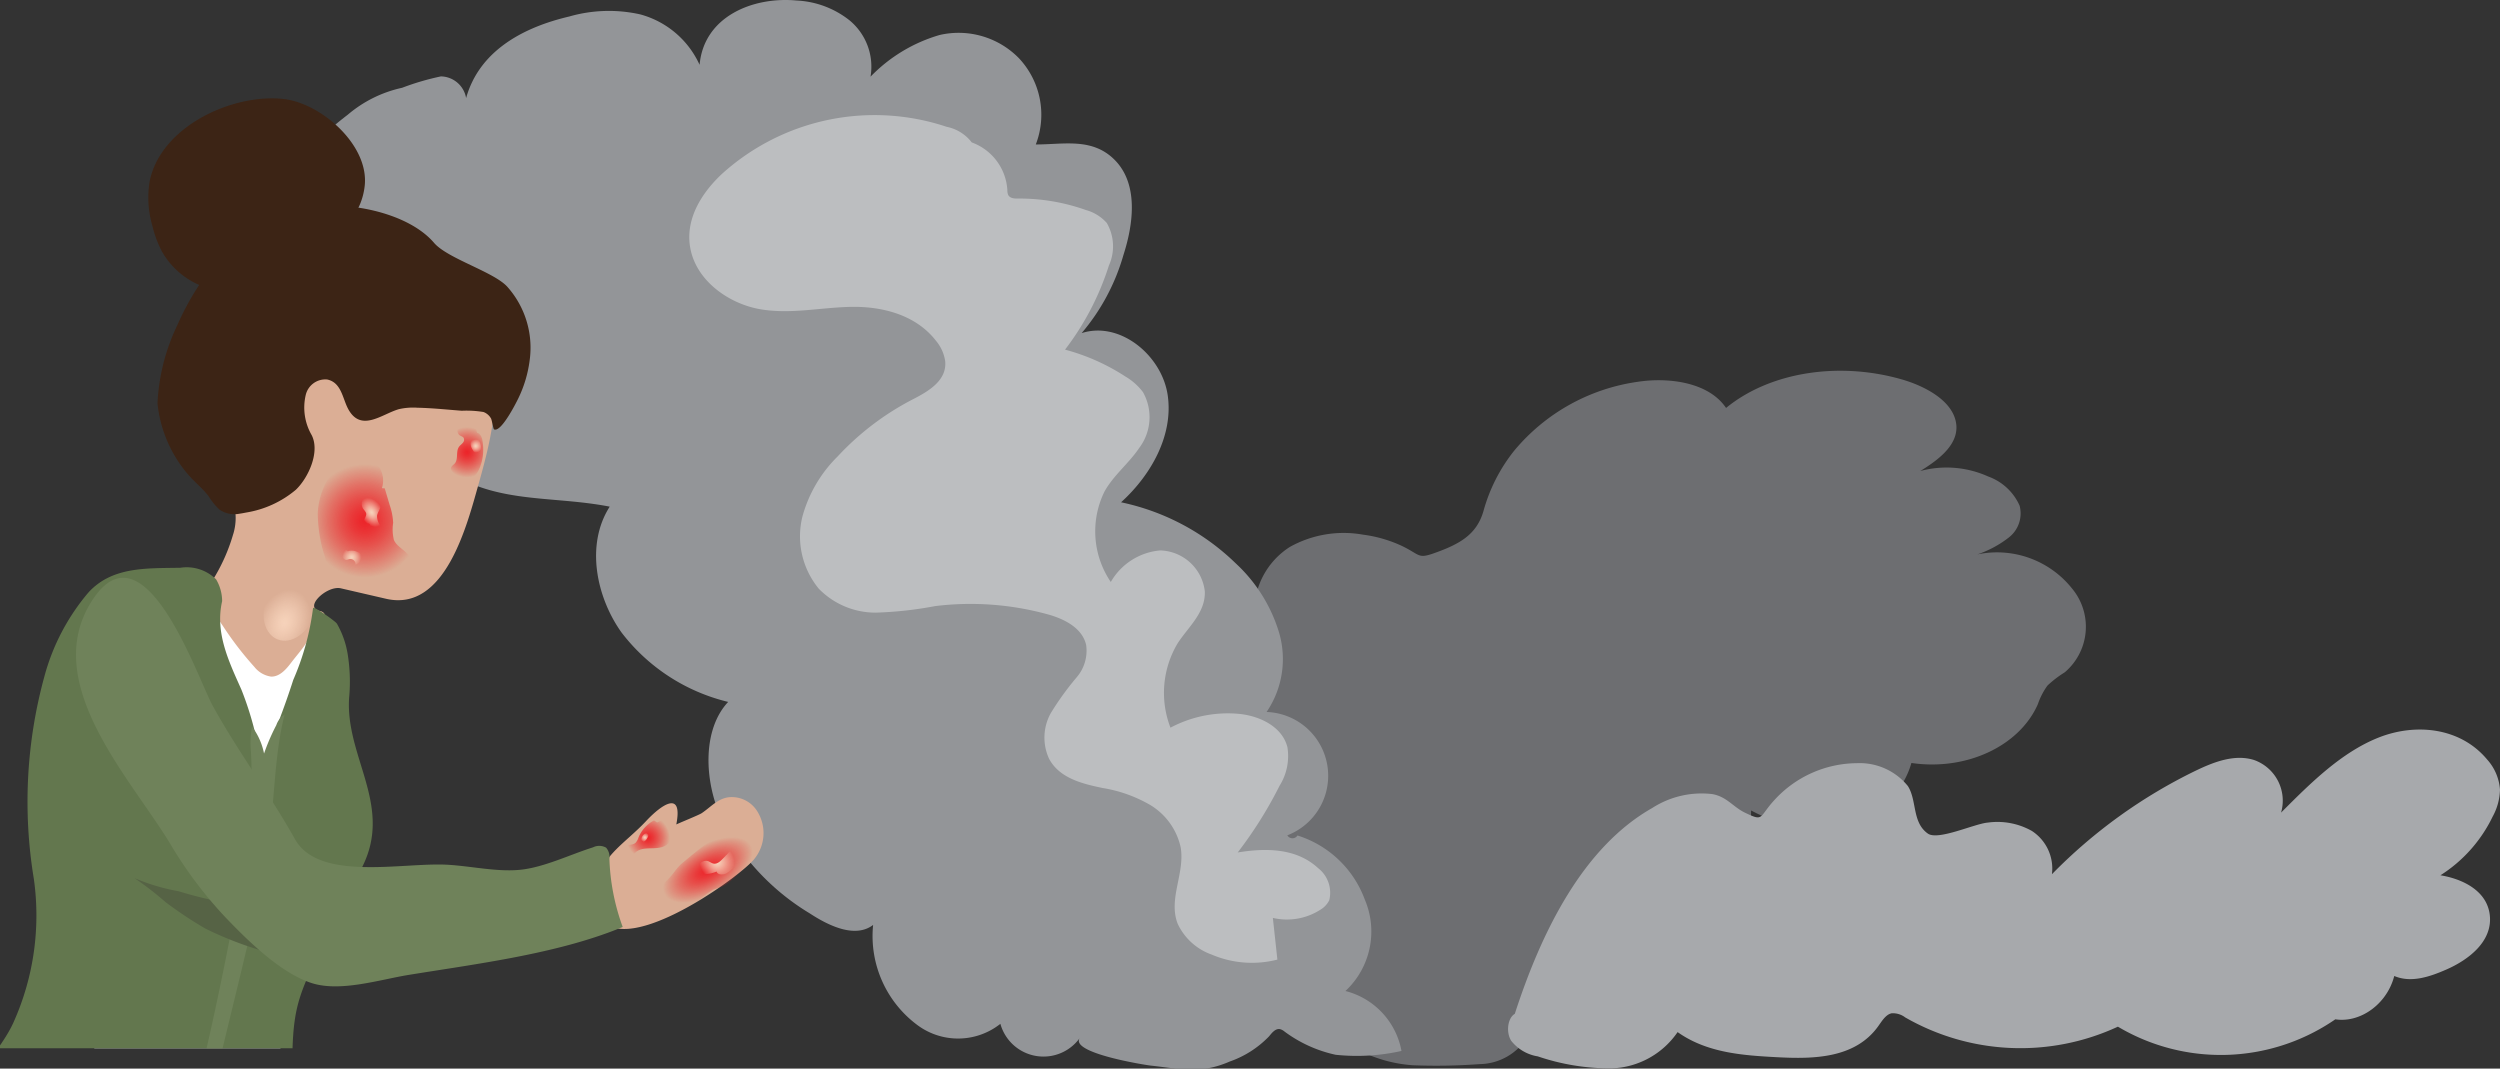 <svg id="a1aa67fe-4bb9-4502-927a-53ac8ee224f7" data-name="Layer 1" xmlns="http://www.w3.org/2000/svg" xmlns:xlink="http://www.w3.org/1999/xlink" viewBox="0 0 200.074 85.521"><rect x="0" y="0" width="200.074" height="85.521" fill="#333333" stroke="none"/><defs><style>.ea717c86-5c66-4d94-b492-d027776ee64c{fill:none;}.f2e149c4-adc9-4e7b-9e49-76e0c80357f4{fill:#6d6e71;}.b362ffab-2c5e-4860-83f3-2a8b7f7971a3{fill:#a7a9ac;}.b5bcc0c0-fa1f-4c22-a395-cd0a210b6dfb{fill:#939598;}.a3a94bb0-cde3-4626-98b2-5206a36ada06{fill:#bcbec0;}.a6bd7ee0-3969-4220-bc73-ab775019d1cb{clip-path:url(#a6f70973-04e5-4b33-9754-4b66a7551483);}.a9421d42-2311-4bd3-a5d7-cbae3d9fbc73{fill:#3c2415;}.baf9f647-815f-4483-8dd7-f30910626adb{fill:#dbae95;}.bd578fb0-f183-4df8-a28c-a7ed285619cf{fill:#fff;}.aec80296-a5b7-48da-9d95-7fcfa2cf6f55{fill:#63774e;}.f0e77bc2-c150-4e7b-be09-dc5c8ece05b0{fill:#6f825a;}.a81d036f-7d98-4749-93b9-00bdfe705138{fill:#566345;}.b7def753-9000-4392-a773-8c2baa3162eb{fill:#938c6c;}.b83ffbb0-fe17-41cd-b0ce-848f60d764dd{fill:url(#b8b76fd0-1284-4e09-b858-9567e808392f);}.e8d5d97d-ba9b-4383-9a0d-10a463187114{fill:url(#a795a9dc-60b0-4464-ad78-c41496908b39);}.a2fc4944-8f51-4d60-8532-32168e47943c{fill:url(#bb4aabcc-ff7c-4f63-8427-4e8355d566ad);}.ee02652d-4949-43ad-8533-0f5bfa4e1ab3{fill:url(#a39b61d4-35e1-4fd9-a8a1-792a1e246c2d);}.bb5f62d3-017c-4ba2-af3a-c83ea65d4561{fill:url(#aac931ce-2311-48ae-a748-d83f886adef6);}.edcdd835-88c8-42b3-a25a-9081d8dd0b3f{fill:url(#b45520d8-de8b-48bc-9529-098006a19135);}.e6d08b29-3203-49e0-b760-2adc5f82ed05{fill:url(#b3288403-9c28-4ba5-9149-380d1d43f064);}.a220458d-d17d-4fe1-997b-05299980ef8e{fill:url(#b20b6321-82b5-41e2-8f15-dd10a2f57291);}.b0978f15-e1c0-406f-a578-5fa0bc6e8d15{fill:url(#fefbc807-0e80-4bc0-ad50-b30cf02e47aa);}.a1e8ed90-8876-41aa-a104-ea61b6c91676{fill:url(#a9fcdb90-a863-4a00-9a5c-ba2e149baec0);}</style><clipPath id="a6f70973-04e5-4b33-9754-4b66a7551483"><rect class="ea717c86-5c66-4d94-b492-d027776ee64c" x="-23.235" y="2.324" width="107.16" height="81.568"/></clipPath><radialGradient id="b8b76fd0-1284-4e09-b858-9567e808392f" cx="29.211" cy="41.682" r="4.54" gradientUnits="userSpaceOnUse"><stop offset="0" stop-color="#ec2429"/><stop offset="0.09" stop-color="#ec2429" stop-opacity="0.961"/><stop offset="0.239" stop-color="#ec2429" stop-opacity="0.854"/><stop offset="0.428" stop-color="#ec2429" stop-opacity="0.681"/><stop offset="0.65" stop-color="#ec2429" stop-opacity="0.44"/><stop offset="0.897" stop-color="#ec2429" stop-opacity="0.136"/><stop offset="1" stop-color="#ec2429" stop-opacity="0"/></radialGradient><radialGradient id="a795a9dc-60b0-4464-ad78-c41496908b39" cx="37.376" cy="36.194" r="2.019" xlink:href="#b8b76fd0-1284-4e09-b858-9567e808392f"/><radialGradient id="bb4aabcc-ff7c-4f63-8427-4e8355d566ad" cx="56.655" cy="69.626" r="3.981" gradientTransform="translate(-9.816 67.804) rotate(-30) scale(1 0.5)" xlink:href="#b8b76fd0-1284-4e09-b858-9567e808392f"/><radialGradient id="a39b61d4-35e1-4fd9-a8a1-792a1e246c2d" cx="51.864" cy="67.037" r="1.747" xlink:href="#b8b76fd0-1284-4e09-b858-9567e808392f"/><radialGradient id="aac931ce-2311-48ae-a748-d83f886adef6" cx="29.738" cy="41.006" r="1.252" gradientTransform="translate(19.748 81.112) rotate(-120) scale(1 0.7)" gradientUnits="userSpaceOnUse"><stop offset="0" stop-color="#f6d2ba"/><stop offset="0.087" stop-color="#f6d2ba" stop-opacity="0.962"/><stop offset="0.231" stop-color="#f6d2ba" stop-opacity="0.86"/><stop offset="0.415" stop-color="#f6d2ba" stop-opacity="0.694"/><stop offset="0.63" stop-color="#f6d2ba" stop-opacity="0.462"/><stop offset="0.87" stop-color="#f6d2ba" stop-opacity="0.171"/><stop offset="1" stop-color="#f6d2ba" stop-opacity="0"/></radialGradient><radialGradient id="b45520d8-de8b-48bc-9529-098006a19135" cx="28.147" cy="44.595" r="0.765" gradientTransform="matrix(1, 0, 0, 1, 0, 0)" xlink:href="#aac931ce-2311-48ae-a748-d83f886adef6"/><radialGradient id="b3288403-9c28-4ba5-9149-380d1d43f064" cx="38.071" cy="35.694" r="0.535" gradientTransform="matrix(1, 0, 0, 1, 0, 0)" xlink:href="#aac931ce-2311-48ae-a748-d83f886adef6"/><radialGradient id="b20b6321-82b5-41e2-8f15-dd10a2f57291" cx="57.397" cy="69.01" r="1.397" gradientTransform="matrix(1, 0, 0, 1, 0, 0)" xlink:href="#aac931ce-2311-48ae-a748-d83f886adef6"/><radialGradient id="fefbc807-0e80-4bc0-ad50-b30cf02e47aa" cx="51.613" cy="67.019" r="0.379" gradientTransform="matrix(1, 0, 0, 1, 0, 0)" xlink:href="#aac931ce-2311-48ae-a748-d83f886adef6"/><radialGradient id="a9fcdb90-a863-4a00-9a5c-ba2e149baec0" cx="-244.339" cy="-3144.96" r="2.01" gradientTransform="matrix(0, 1, -1.355, 0, -4239.491, 292.973)" xlink:href="#aac931ce-2311-48ae-a748-d83f886adef6"/></defs><title>Artboard 190</title><path class="f2e149c4-adc9-4e7b-9e49-76e0c80357f4" d="M131.89,71.478a24.879,24.879,0,0,0,7.21.579c-.102.041.01.209.129.209a.31.31,0,0,0,.246-.177c1.386-2.135.566-4.729.668-7.228a10.84,10.84,0,0,0,7.948.977,6.933,6.933,0,0,0,4.879-4.778c4.375.644,8.638-1.336,10.118-4.701a5.589,5.589,0,0,1,.771-1.494,8.659,8.659,0,0,1,1.381-1.059,4.78,4.78,0,0,0,.596-6.694,7.677,7.677,0,0,0-7.595-2.742,8.481,8.481,0,0,0,2.567-1.389,2.436,2.436,0,0,0,.82-2.515,4.362,4.362,0,0,0-2.51-2.331,8.095,8.095,0,0,0-5.442-.438c1.552-.949,3.261-2.248,2.83-4.037-.402-1.669-2.487-2.782-4.37-3.315-5.074-1.435-10.54-.536-14,2.303-1.401-2.08-4.637-2.472-7.102-2.087a15.706,15.706,0,0,0-9.864,5.521,13.459,13.459,0,0,0-2.443,4.798c-.54,1.898-1.895,2.667-3.996,3.405-1.264.444-1.088.109-2.511-.582a10.52,10.52,0,0,0-3.129-.913,8.841,8.841,0,0,0-5.861.979,6.16,6.16,0,0,0-2.852,5.308,5.565,5.565,0,0,0-4.345-.796,7.374,7.374,0,0,0-6.22,8.681c-.445-.505-1.225-.013-1.509.484a15.722,15.722,0,0,0-1.994,6.403,7.983,7.983,0,0,0,.739,4.568,5.656,5.656,0,0,0,4.163,2.946c-1.797.698-1.47,3.09-.577,4.852a8.15,8.15,0,0,0,2.842,3.373c1.323.82,3.178,1.035,4.192.193-.425-.248-.483.489-.15.831,2.012,2.069,5.949,2.271,7.535.387a11.164,11.164,0,0,0,8.025,4.254,47.29,47.29,0,0,0,5.34-.092,4.567,4.567,0,0,0,3.895-2.305,4.705,4.705,0,0,0,4.18.099,1.836,1.836,0,0,0,.947-.588,1.582,1.582,0,0,0,.172-.943c-.07-1.948-1.923-3.347.051-4.728C129.763,75.223,131.594,74.176,131.89,71.478Z"/><path class="b362ffab-2c5e-4860-83f3-2a8b7f7971a3" d="M121.212,81.189c2.164-6.692,5.503-13.402,11.023-16.529a7.289,7.289,0,0,1,4.806-1.108c1.163.211,1.652,1.025,2.603,1.484,1.534.74,1.089.381,2.348-.994a9.02,9.02,0,0,1,6.61-2.965,4.968,4.968,0,0,1,4.082,1.828c.741,1.152.325,2.905,1.601,3.806.823.581,3.753-.802,4.814-.881a5.606,5.606,0,0,1,3.514.672,3.591,3.591,0,0,1,1.602,3.461,41.376,41.376,0,0,1,11.533-8.299c1.476-.707,3.103-1.323,4.644-.841a3.45,3.45,0,0,1,2.161,4.21c2.364-2.372,4.805-4.797,7.754-5.986s6.564-.87,8.738,1.737a4.023,4.023,0,0,1,1.027,2.408,4.684,4.684,0,0,1-.587,2.163,11.442,11.442,0,0,1-4.178,4.694c1.717.278,3.747,1.208,3.953,3.214.218,2.115-1.749,3.568-3.46,4.32-1.343.59-2.84,1.099-4.189.525-.645,2.504-3.203,4.086-5.345,3.307l.848.008a16.136,16.136,0,0,1-17.62.741,18.518,18.518,0,0,1-17.024-.743,1.615,1.615,0,0,0-1.087-.327c-.472.102-.773.623-1.082,1.051-1.846,2.556-5.145,2.616-8.01,2.467-2.767-.144-5.668-.334-8.033-2.014a6.666,6.666,0,0,1-5.26,2.903,18.012,18.012,0,0,1-5.93-.96,3.396,3.396,0,0,1-2.124-1.242c-.485-.755-.258-2.132.544-2.255"/><path class="b5bcc0c0-fa1f-4c22-a395-cd0a210b6dfb" d="M80.797,81.232a5.456,5.456,0,0,1-7.299.862,8.871,8.871,0,0,1-3.623-8.071c-1.393,1.06-3.441.143-5.072-.926a18.944,18.944,0,0,1-6.971-7.367c-1.536-3.199-1.621-7.361.444-9.556a15.239,15.239,0,0,1-8.532-5.552c-2.011-2.811-2.905-7.02-.948-10.075-5.004-.975-9.727-.071-14.052-3.624-3.541-2.909-5.324-8.136-3.448-12.317a18.616,18.616,0,0,1-5.4-.086,6.285,6.285,0,0,1-4.334-2.96c-1.249-2.374-.227-5.343,1.356-7.508a26.707,26.707,0,0,1,4.915-4.872A9.991,9.991,0,0,1,32.178,7.026a20.82,20.82,0,0,1,3.106-.912,2.088,2.088,0,0,1,2.019,1.733c1.089-3.893,4.749-5.705,8.262-6.528a11.471,11.471,0,0,1,5.675-.167A7.312,7.312,0,0,1,55.988,5.188c.35-3.897,4.306-5.473,7.769-5.146a7.375,7.375,0,0,1,4.233,1.588,4.804,4.804,0,0,1,1.678,4.507,12.565,12.565,0,0,1,5.529-3.336,6.752,6.752,0,0,1,6.363,1.874,6.609,6.609,0,0,1,1.335,6.885c2.23.01,4.538-.576,6.335,1.26,1.866,1.906,1.499,5.03.684,7.569a16.755,16.755,0,0,1-3.35,6.27c3.078-.991,6.443,1.799,6.892,5.002s-1.342,6.364-3.737,8.537a18.658,18.658,0,0,1,9.175,4.886,12.43,12.43,0,0,1,3.475,5.559,7.527,7.527,0,0,1-1.005,6.337,5.108,5.108,0,0,1,1.66,9.871.475.475,0,0,0,.813.013,8.423,8.423,0,0,1,5.385,5.122,6.506,6.506,0,0,1-1.548,7.324,6.088,6.088,0,0,1,4.486,4.797,16.285,16.285,0,0,1-5.266.307,10.641,10.641,0,0,1-4.087-1.854.947.947,0,0,0-.364-.198c-.36-.071-.641.284-.873.568A8.034,8.034,0,0,1,98.412,84.955c-2.349,1.027-3.93.583-6.331.323-.377-.041-6.528-1.003-5.659-2.219a3.58,3.58,0,0,1-6.409-1.312"/><path class="a3a94bb0-cde3-4626-98b2-5206a36ada06" d="M78.164,12.063A3.344,3.344,0,0,0,75.764,10.15a18.205,18.205,0,0,0-18,3.78c-1.581,1.486-2.982,3.614-2.506,5.999.525,2.63,3.167,4.41,5.606,4.822s4.825-.149,7.249-.193,5.169.597,6.81,2.736a3.256,3.256,0,0,1,.72,1.607c.152,1.553-1.349,2.42-2.586,3.055a21.902,21.902,0,0,0-6.028,4.581,10.718,10.718,0,0,0-2.818,4.827A6.596,6.596,0,0,0,65.521,47.107a6.333,6.333,0,0,0,4.557,1.922,30.052,30.052,0,0,0,4.765-.524,23.287,23.287,0,0,1,8.946.644c1.298.348,2.818,1.063,3.136,2.47a3.267,3.267,0,0,1-.755,2.58,23.098,23.098,0,0,0-2.073,2.867,4.035,4.035,0,0,0-.145,3.646c.832,1.581,2.704,2.021,4.308,2.355a11.098,11.098,0,0,1,3.801,1.361,5.279,5.279,0,0,1,2.43,3.395c.349,2.082-1.015,4.119-.239,6.11a4.756,4.756,0,0,0,2.729,2.466,8.194,8.194,0,0,0,5.247.397l-.362-3.336a4.952,4.952,0,0,0,3.785-.644,1.866,1.866,0,0,0,.727-.764,2.492,2.492,0,0,0-.889-2.575c-1.782-1.65-4.28-1.607-6.437-1.254a33.152,33.152,0,0,0,3.354-5.344,4.464,4.464,0,0,0,.625-3.086c-.442-1.728-2.382-2.552-3.999-2.673a9.767,9.767,0,0,0-5.36,1.116,7.734,7.734,0,0,1,.571-6.747c.861-1.328,2.244-2.457,2.178-4.167a3.7,3.7,0,0,0-3.566-3.272,5.059,5.059,0,0,0-3.958,2.526,7.211,7.211,0,0,1-.497-7.253c.74-1.316,1.937-2.233,2.772-3.474a4.088,4.088,0,0,0,.3-4.467A4.822,4.822,0,0,0,90.061,30.13,16.785,16.785,0,0,0,85.235,27.981a21.999,21.999,0,0,0,3.51-6.731,3.735,3.735,0,0,0-.167-3.402,3.44,3.44,0,0,0-1.663-1.036,15.893,15.893,0,0,0-5.496-.922c-.269.004-.604-.027-.737-.296a.916.916,0,0,1-.063-.377,4.335,4.335,0,0,0-3.161-3.919"/><g class="a6bd7ee0-3969-4220-bc73-ab775019d1cb"><path class="a9421d42-2311-4bd3-a5d7-cbae3d9fbc73" d="M19.412,23.106A18.828,18.828,0,0,0,21.999,21.622c2.85-1.652,6.738-2.93,7.185-6.718.388-3.289-3.497-6.649-6.485-6.982C18.614,7.466,12.828,10.127,11.97,14.55a8.092,8.092,0,0,0,.22,3.506,8.798,8.798,0,0,0,.773,2.076,6.328,6.328,0,0,0,3.976,3.009A3.993,3.993,0,0,0,19.412,23.106Z"/><path class="baf9f647-815f-4483-8dd7-f30910626adb" d="M17.911,61.626a.937.937,0,0,1-.551.253.864.864,0,0,1-.509-.237A6.884,6.884,0,0,1,14.983,58.913c-.798-1.872-1.744-4.462-1.294-6.517.262-1.197,1.111-1.539,1.667-2.445.315-.513.452-1.282.758-1.846.339-.624.682-1.246,1.023-1.868a14.535,14.535,0,0,0,1.502-3.408,4.402,4.402,0,0,0-.181-3.214c-.462-.663-1.295-.857-1.527-1.758-.955-3.717.946-8.566,2.891-11.681a9.967,9.967,0,0,1,4.133-3.942,9.966,9.966,0,0,1,4.38-.744,12.643,12.643,0,0,1,7.551,2.474c4.113,3.258,4.156,7.372,3.203,11.714-.216.986-.484,1.984-.767,2.986-.931,3.297-2.675,10.354-7.425,9.256l-3.615-.836c-1.142-.264-3.092,1.617-1.609,1.826.355.138.305.272.388.644a3.063,3.063,0,0,1-.022,1.137,14.484,14.484,0,0,1-1.854,5.343c-.833,1.328-2.421,1.594-3.449,2.655A26.76,26.76,0,0,1,17.911,61.626Z"/><path class="bd578fb0-f183-4df8-a28c-a7ed285619cf" d="M25.515,50.43c-.514-.078-.749.606-.951.935-.354.578-.838,1.109-1.247,1.65-.413.547-.932,1.148-1.617,1.134a2.077,2.077,0,0,1-1.338-.772,26.48,26.48,0,0,1-2.525-3.284c-.122-.17-1.668-2.52-1.824-2.327-1.05,1.298-1.019,3.339-1.423,4.9q-.668,2.583-1.295,5.177-1.243,5.134-2.356,10.298Q9.817,73.304,8.769,78.484c-.187.916-2.394,10.159-2.09,10.292A41.743,41.743,0,0,0,20.503,92.17q1.14-4.507,2.108-9.056,2.547-11.967,3.891-24.148a29.063,29.063,0,0,0,.213-5.675,5.296,5.296,0,0,0-.696-2.535A.896.896,0,0,0,25.515,50.43Z"/><path class="aec80296-a5b7-48da-9d95-7fcfa2cf6f55" d="M14.429,45.438a3.344,3.344,0,0,1,2.865.928,3.443,3.443,0,0,1,.484,1.746c-.586,2.548.557,4.866,1.547,7.092a25.677,25.677,0,0,1,1.562,5.916,62.658,62.658,0,0,0,2.584-6.711,20.907,20.907,0,0,0,1.582-5.738c.008-.214,1.761,1.022,1.908,1.237a7.197,7.197,0,0,1,.875,2.514,13.813,13.813,0,0,1,.106,3.406c-.311,4.451,3.099,8.174,1.42,12.699-.685,1.846-2.001,3.288-2.664,5.124-.793,2.195-2.103,4.145-2.767,6.41-.757,2.583-.383,5.036-.727,7.634-.309,2.333-.911,10.466-3.613,11.657-1.257.554-4.787-1.389-6.165-1.728-2.521-.619-5.093-1.013-7.575-1.79a70.752,70.752,0,0,1-9.617-3.871c.864-1.859,1.238-4.019,2.16-5.819C-.836,84.646.383,83.387,1.095,81.788A20.91,20.91,0,0,0,2.708,70.332,37.896,37.896,0,0,1,3.556,54.124a17.308,17.308,0,0,1,3.539-6.729C8.999,45.342,11.693,45.487,14.429,45.438Z"/><path class="a9421d42-2311-4bd3-a5d7-cbae3d9fbc73" d="M19.698,41.019a8.217,8.217,0,0,0,3.975-1.82c1.005-.957,1.959-3.038,1.266-4.385a4.399,4.399,0,0,1-.465-3.231A1.614,1.614,0,0,1,26.179,30.37c1.145.237,1.231,1.513,1.68,2.35,1.036,1.932,2.736.388,4.089.019a5.121,5.121,0,0,1,1.455-.109c1.185.025,2.372.152,3.553.242a8.352,8.352,0,0,1,1.739.101,1.156,1.156,0,0,1,.597.512c.074.122.185.847.244.876.548.277,1.722-2.025,1.923-2.437a9.753,9.753,0,0,0,.926-3.063,7.332,7.332,0,0,0-1.798-5.926c-1.101-1.192-4.778-2.246-5.848-3.498-2.139-2.501-7.19-3.423-10.321-2.798-4.897.978-8.304,5.008-10.228,9.389a16.119,16.119,0,0,0-1.585,6.248,10.312,10.312,0,0,0,2.608,5.878c.487.533,1.056.993,1.49,1.57a4.935,4.935,0,0,0,.868,1.064,2.118,2.118,0,0,0,1.604.323C19.347,41.086,19.522,41.054,19.698,41.019Z"/><path class="f0e77bc2-c150-4e7b-be09-dc5c8ece05b0" d="M20.277,64.242q.021-.192.041-.382a16.811,16.811,0,0,1,1.796-5.83,1.601,1.601,0,0,1,.658-.841c-.866,3.463-.757,6.961-1.335,10.437C19.763,77.674,16.419,87.301,15.227,97.433a.389.389,0,0,1-.092.248.374.374,0,0,1-.283.065,3.008,3.008,0,0,1-1.267-.369.508.508,0,0,1-.244-.227.538.538,0,0,1-.007-.289c.333-2.048,1.106-4.109,1.591-6.138.759-3.174,1.519-6.349,2.213-9.538.701-3.219,1.335-6.453,1.935-9.692a40.43,40.43,0,0,0,1.008-11.378,7.01,7.01,0,0,1,.09-1.961,5.27,5.27,0,0,1,1.058,3.016,13.064,13.064,0,0,1,1.353-3.57"/><path class="a81d036f-7d98-4749-93b9-00bdfe705138" d="M19.202,72.419a30.737,30.737,0,0,1-4.903-1.092,16.228,16.228,0,0,1-3.533-1.051,26.433,26.433,0,0,1,2.489,1.924,31.786,31.786,0,0,0,3.166,2.106,28.113,28.113,0,0,0,6.766,2.334,2.804,2.804,0,0,0,1.011.12c.919-.116,1.469-1.056,1.855-1.898.327-.713.567-1.483.933-2.174.366-.69.812-1.354,1.211-2.027a1.594,1.594,0,0,0,.19-.403c-1.504.911-2.993,2.06-4.821,2.126a36.123,36.123,0,0,1-4.268.044Q19.249,72.424,19.202,72.419Z"/><path class="baf9f647-815f-4483-8dd7-f30910626adb" d="M47.775,70.603c.474-2.207,2.302-3.151,3.929-4.89,1.291-1.379,2.96-2.479,2.419.273.006-.032,1.795-.751,2.025-.903.709-.468,1.267-1.159,2.156-1.277A2.395,2.395,0,0,1,60.633,64.976a3.285,3.285,0,0,1-.338,3.855c-1.567,1.729-10.743,8.165-12.423,4.3a2.929,2.929,0,0,1-.206-1.036A5.789,5.789,0,0,1,47.775,70.603Z"/><path class="f0e77bc2-c150-4e7b-be09-dc5c8ece05b0" d="M18.083,73.457a33.304,33.304,0,0,1-4.449-5.911C10.465,62.294,3.185,54.68,7.327,48.128c4.185-6.619,8.48,6.13,9.688,8.336,1.965,3.586,4.55,7.044,6.593,10.697,1.9,3.397,8.557,1.862,12.127,2.04,1.898.095,4.085.609,5.965.4,1.889-.21,3.946-1.219,5.761-1.79a1.116,1.116,0,0,1,1.048.029,1.151,1.151,0,0,1,.262.899,17.467,17.467,0,0,0,1.064,5.447c-5.126,2.139-11.65,2.943-17.145,3.838-2.306.375-5.431,1.381-7.719.66C22.486,77.9,19.841,75.29,18.083,73.457Z"/><path class="b7def753-9000-4392-a773-8c2baa3162eb" d="M-1.542,85.147a14.195,14.195,0,0,1-1.206,1.526c-.195.178-1.021.607-.815.937a12.753,12.753,0,0,0,.766,1.145,18.463,18.463,0,0,0,3.183,2.891q2.02,1.6,4.201,3.013a55.3,55.3,0,0,0,8.981,4.711,25.582,25.582,0,0,0,3.279,1.233,5.673,5.673,0,0,0,3.312-.022,1.865,1.865,0,0,0,.716-1.135c.306-.945.656-1.895.981-2.812-.209-.079-2.65-.886-2.67-.842-.857-.211-1.746-.172-2.597-.42A26,26,0,0,1,12.939,93.967,40.842,40.842,0,0,1,.627,84.805c-.271-.28-.468-.881-.909-.913C-.724,83.86-1.332,84.884-1.542,85.147Z"/><path class="b83ffbb0-fe17-41cd-b0ce-848f60d764dd" d="M30.563,39.067a1.965,1.965,0,0,0-2.582-2.441,2.958,2.958,0,0,0-1.116.854A5.914,5.914,0,0,0,25.428,41.092a11.754,11.754,0,0,0,.618,3.619,2.204,2.204,0,0,0,.677,1.253,2.191,2.191,0,0,0,.952.315l3.059.509a3.044,3.044,0,0,0,1.009.054,1.517,1.517,0,0,0,.926-2.446c-.345-.429-.922-.672-1.141-1.177a3.418,3.418,0,0,1-.063-1.369,5.116,5.116,0,0,0-.28-1.437l-.395-1.331"/><path class="e8d5d97d-ba9b-4383-9a0d-10a463187114" d="M38.095,34.325a.522.522,0,0,0-.305-.571,1.525,1.525,0,0,0-.688-.107.327.327,0,0,0-.403.274c-.103.318-.174.737.103.924.098.066.227.09.297.185a.349.349,0,0,1-.06.408c-.094.115-.222.199-.308.32-.271.383-.031.989-.343,1.34-.108.121-.279.209-.299.37-.022.173.143.302.264.427a1.113,1.113,0,0,1,.305.846A2.035,2.035,0,0,0,38.347,37.553a3.93,3.93,0,0,0,.288-2.125c-.032-.326-.141-.716-.458-.8"/><path class="a2fc4944-8f51-4d60-8532-32168e47943c" d="M60.478,66.361c-1.78-.906-4.615,1.677-5.848,2.686-.487.398-.758.926-1.199,1.35-.415.399-.922.58-1.146,1.168a1.13,1.13,0,0,0,.596,1.477,1.727,1.727,0,0,0,.942-.084,6.188,6.188,0,0,0,2.067-.866,6.491,6.491,0,0,1,1.183-.889c.243-.106.509-.149.751-.254a3.172,3.172,0,0,0,.867-.644l1.439-1.35a2.81,2.81,0,0,0,.947-1.328c.122-.539-.222-1.215-.775-1.219"/><path class="ee02652d-4949-43ad-8533-0f5bfa4e1ab3" d="M52.591,65.824l-.247-.167a2.693,2.693,0,0,0-1.245,1.364,1.154,1.154,0,0,1-.223.414c-.26.252-.694.136-1.036.255a1.396,1.396,0,0,0,.227.562.477.477,0,0,0,.541.172,1.109,1.109,0,0,0,.258-.213c.557-.501,1.458-.189,2.166-.436a1.266,1.266,0,0,0,.856-1.119,1.034,1.034,0,0,0-.884-1.036"/><path class="bb5f62d3-017c-4ba2-af3a-c83ea65d4561" d="M29.653,39.421a1.327,1.327,0,0,0-.591.505.755.755,0,0,0-.023.752c.096.159.269.288.273.474a.971.971,0,0,1-.141.376c-.053.124-.047.304.079.355.103.042.244-.027.321.054.062.065.027.17.031.26a.367.367,0,0,0,.089.213.503.503,0,0,0,.507.168.452.452,0,0,0,.328-.412,1.281,1.281,0,0,1-.35-.891c.043-.291.286-.534.284-.829-.002-.342-.337-.657-.225-.98a.589.589,0,0,0-.518.082"/><path class="edcdd835-88c8-42b3-a25a-9081d8dd0b3f" d="M27.907,44.208c-.128-.233-.532-.309-.638-.065-.08.185.068.385.205.532a.389.389,0,0,0,.164.123c.111.032.223-.038.337-.06a.429.429,0,0,1,.484.457c.284-.097.63-.287.583-.584a.505.505,0,0,0-.199-.297,1.131,1.131,0,0,0-.991-.211"/><path class="e6d08b29-3203-49e0-b760-2adc5f82ed05" d="M38.206,35.157c-.136-.193-.477-.055-.54.174a.956.956,0,0,0,.162.673c.084.159.216.344.394.316.148-.023.23-.186.255-.334a1.077,1.077,0,0,0-.143-.742"/><path class="a220458d-d17d-4fe1-997b-05299980ef8e" d="M58.969,68.309c.037-.159-.154-.294-.315-.27a.761.761,0,0,0-.4.265l-.43.443c-.195.201-.439.419-.715.369-.177-.032-.318-.171-.493-.215a.66.66,0,0,0-.652.275,1.941,1.941,0,0,0-.288.687,2.519,2.519,0,0,0,1.671-.114c.092.276.49.282.754.159a1.913,1.913,0,0,0,1.014-1.768"/><path class="b0978f15-e1c0-406f-a578-5fa0bc6e8d15" d="M51.742,66.656a.612.612,0,0,0-.386.806.886.886,0,0,0,.558-.703.281.281,0,0,0-.179-.184"/><ellipse class="a1e8ed90-8876-41aa-a104-ea61b6c91676" cx="23.209" cy="48.634" rx="2.725" ry="2.01" transform="translate(-30.526 52.696) rotate(-68.812)"/></g></svg>